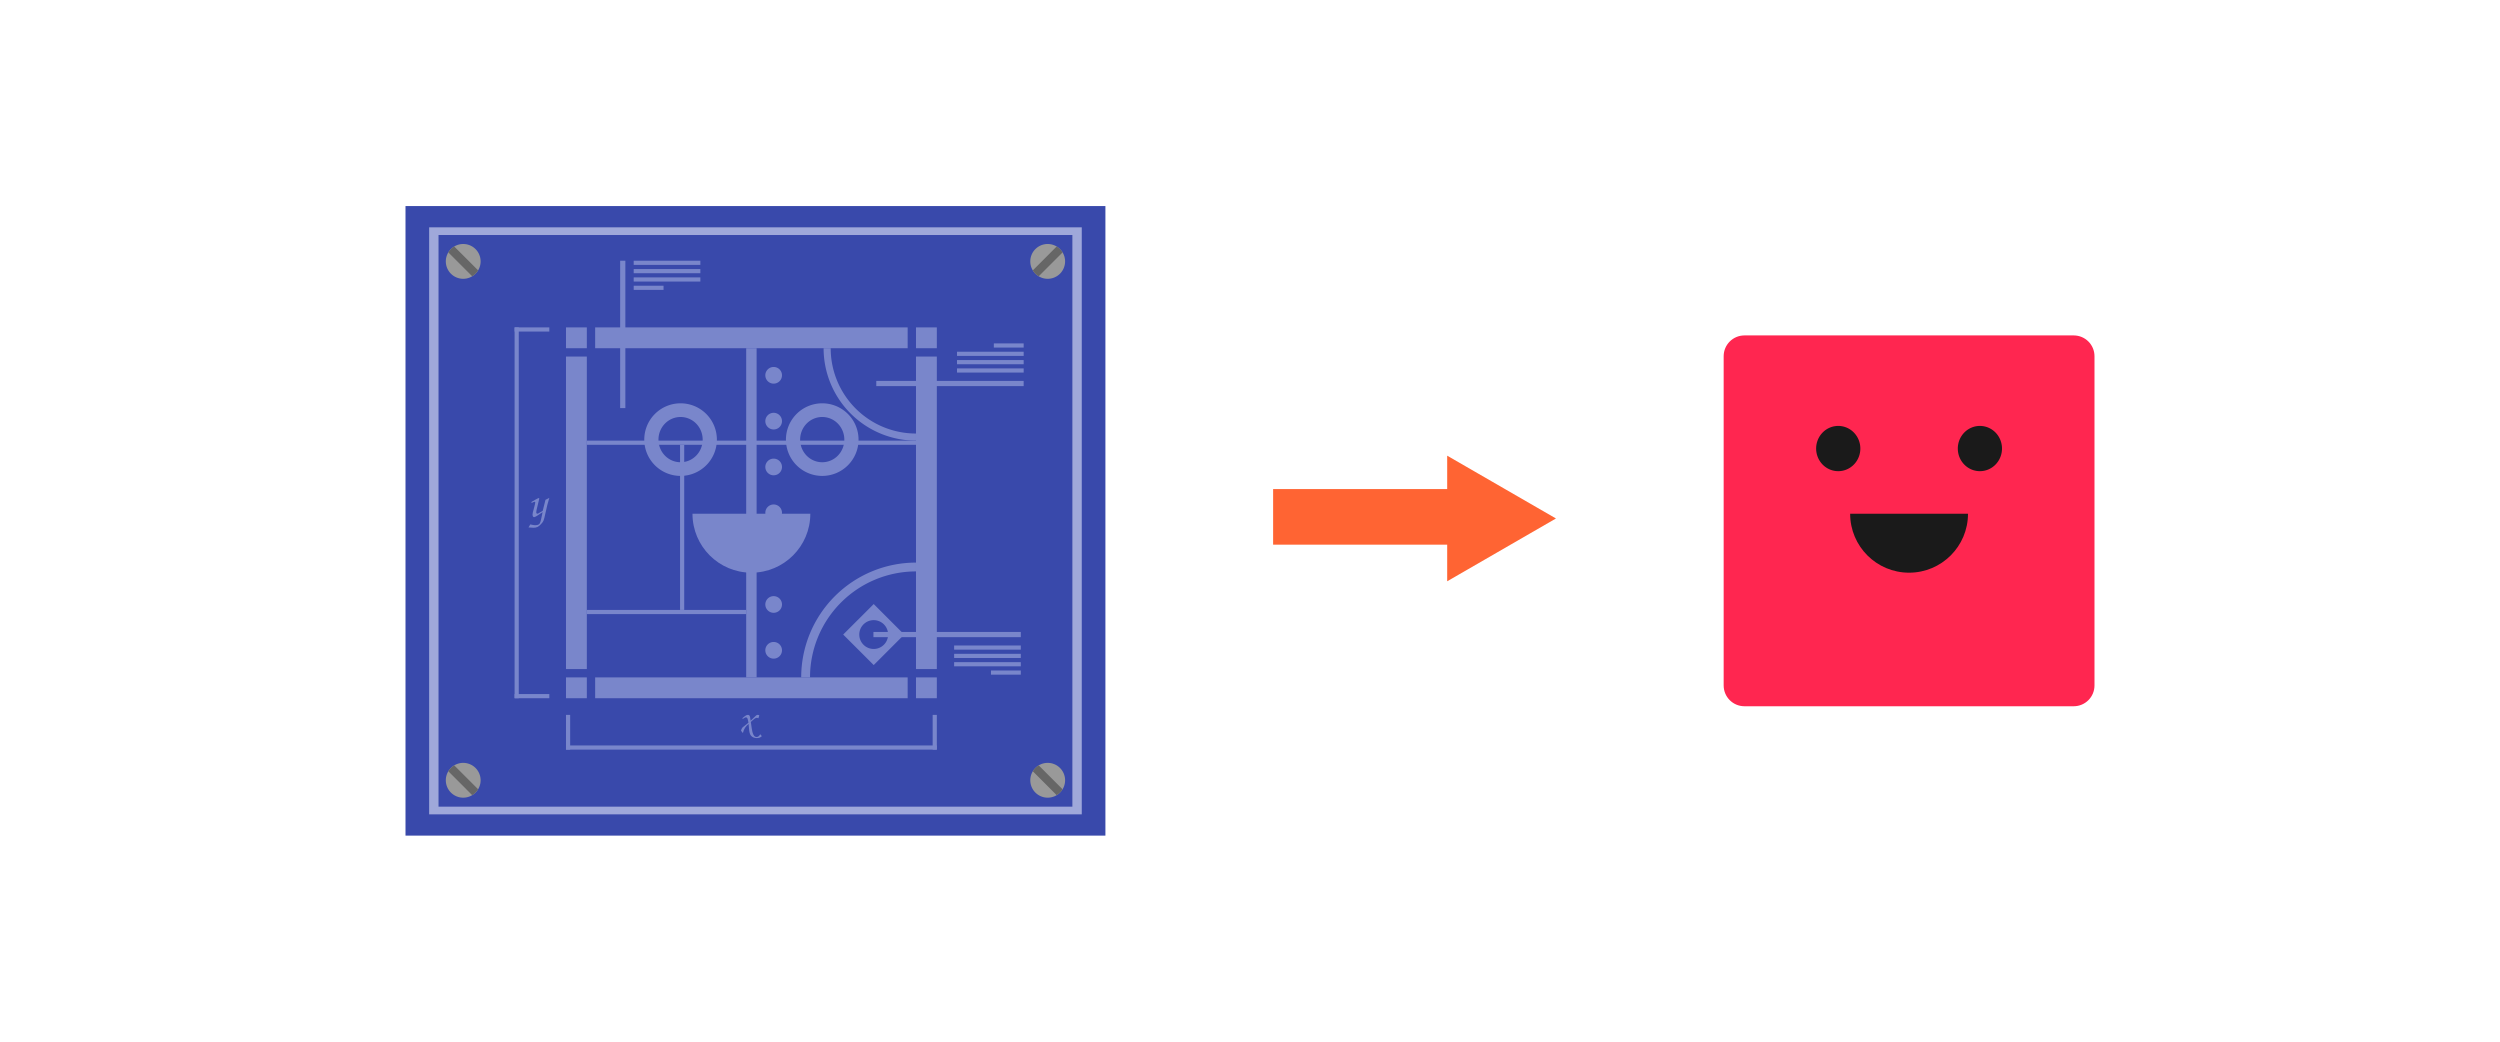 <?xml version="1.0" encoding="UTF-8" standalone="no"?>
<!-- Created with Inkscape (http://www.inkscape.org/) -->

<svg
   xmlns:dc="http://purl.org/dc/elements/1.1/"
   xmlns:cc="http://creativecommons.org/ns#"
   xmlns:rdf="http://www.w3.org/1999/02/22-rdf-syntax-ns#"
   xmlns:svg="http://www.w3.org/2000/svg"
   xmlns="http://www.w3.org/2000/svg"
   xmlns:sodipodi="http://sodipodi.sourceforge.net/DTD/sodipodi-0.dtd"
   xmlns:inkscape="http://www.inkscape.org/namespaces/inkscape"
   width="255"
   height="106.25"
   viewBox="0 0 255 106.25"
   id="svg4111"
   version="1.1"
   inkscape:version="0.91 r"
   sodipodi:docname="class-object.svg">
  <defs
     id="defs4113" />
  <sodipodi:namedview
     id="base"
     pagecolor="#ffffff"
     bordercolor="#666666"
     borderopacity="1.0"
     inkscape:pageopacity="0.0"
     inkscape:pageshadow="2"
     inkscape:zoom="0.49497475"
     inkscape:cx="-19.701093"
     inkscape:cy="-378.67967"
     inkscape:document-units="px"
     inkscape:current-layer="layer1"
     showgrid="false"
     fit-margin-top="0"
     fit-margin-left="0"
     fit-margin-right="0"
     fit-margin-bottom="0"
     units="px"
     inkscape:window-width="1366"
     inkscape:window-height="713"
     inkscape:window-x="0"
     inkscape:window-y="30"
     inkscape:window-maximized="1" />
  <g
     inkscape:label="Layer 1"
     inkscape:groupmode="layer"
     id="layer1"
     transform="translate(-52.189,-321.602)">
    <rect
       style="opacity:1;fill:none;fill-opacity:1;stroke:none;stroke-width:5;stroke-linecap:butt;stroke-linejoin:round;stroke-miterlimit:4;stroke-dasharray:none;stroke-dashoffset:0;stroke-opacity:1"
       id="rect4279"
       width="255"
       height="106.25"
       x="52.189"
       y="321.602" />
    <path
       style="opacity:1;fill:#ff2650;fill-opacity:1;stroke:none;stroke-width:5;stroke-linecap:butt;stroke-linejoin:round;stroke-miterlimit:4;stroke-dasharray:none;stroke-dashoffset:0;stroke-opacity:1"
       d="m 230.127,355.815 33.575,0 c 1.177,0 2.125,0.948 2.125,2.125 l 0,33.575 c 0,1.177 -0.948,2.125 -2.125,2.125 l -33.575,0 c -1.177,0 -2.125,-0.948 -2.125,-2.125 l 0,-33.575 c 0,-1.177 0.948,-2.125 2.125,-2.125 z"
       id="rect3823" />
    <path
       id="path3827"
       d="m 239.689,365.046 a 2.254,2.308 0 0 1 2.255,2.308 2.254,2.308 0 0 1 -2.255,2.308 2.254,2.308 0 0 1 -2.254,-2.308 2.254,2.308 0 0 1 2.254,-2.308 z"
       style="opacity:1;fill:#1a1a1a;fill-opacity:1;stroke:none;stroke-width:5;stroke-linecap:butt;stroke-linejoin:round;stroke-miterlimit:4;stroke-dasharray:none;stroke-dashoffset:0;stroke-opacity:1"
       inkscape:connector-curvature="0" />
    <path
       id="path3829"
       d="m 254.139,365.046 a 2.254,2.308 0 0 1 2.254,2.308 2.254,2.308 0 0 1 -2.254,2.308 2.254,2.308 0 0 1 -2.254,-2.308 2.254,2.308 0 0 1 2.254,-2.308 z"
       style="opacity:1;fill:#1a1a1a;fill-opacity:1;stroke:none;stroke-width:5;stroke-linecap:butt;stroke-linejoin:round;stroke-miterlimit:4;stroke-dasharray:none;stroke-dashoffset:0;stroke-opacity:1"
       inkscape:connector-curvature="0" />
    <path
       transform="scale(1,-1)"
       style="opacity:1;fill:#1a1a1a;fill-opacity:1;stroke:none;stroke-width:5;stroke-linecap:butt;stroke-linejoin:round;stroke-miterlimit:4;stroke-dasharray:none;stroke-dashoffset:0;stroke-opacity:1"
       d="m 240.904,-374.006 c 0,-3.319 2.691,-6.01 6.01,-6.01 3.319,0 6.01,2.691 6.01,6.01 l -6.01,0 z"
       id="path3831"
       inkscape:connector-curvature="0"
       sodipodi:nodetypes="czccc" />
    <path
       inkscape:connector-curvature="0"
       id="path3833"
       d="m 199.802,368.082 0,3.408 -17.755,0 0,5.666 17.755,0 0,3.737 11.094,-6.406 -11.094,-6.406 z"
       style="opacity:1;fill:#ff6433;fill-opacity:1;stroke:none;stroke-width:5;stroke-linecap:butt;stroke-linejoin:round;stroke-miterlimit:4;stroke-dasharray:none;stroke-dashoffset:0;stroke-opacity:1" />
    <path
       style="opacity:1;fill:#3949ab;fill-opacity:1;stroke:none;stroke-width:5;stroke-linecap:butt;stroke-linejoin:round;stroke-miterlimit:4;stroke-dasharray:none;stroke-dashoffset:0;stroke-opacity:1"
       d="m 93.55,342.62 71.391,0 0,64.215 -71.391,0 z"
       id="rect3819" />
    <path
       sodipodi:nodetypes="cccccccccc"
       inkscape:connector-curvature="0"
       id="path3821"
       d="m 95.962,344.79 0,59.876 66.567,0 0,-59.876 z m 0.956,0.783 64.654,0 0,58.309 -64.654,0 z"
       style="opacity:1;fill:#9fa8da;fill-opacity:1;stroke:none;stroke-width:5;stroke-linecap:butt;stroke-linejoin:round;stroke-miterlimit:4;stroke-dasharray:none;stroke-dashoffset:0;stroke-opacity:1" />
    <path
       style="opacity:1;fill:#999999;fill-opacity:1;stroke:none;stroke-width:5;stroke-linecap:butt;stroke-linejoin:round;stroke-miterlimit:4;stroke-dasharray:none;stroke-dashoffset:0;stroke-opacity:1"
       d="m 101.212,348.265 a 1.775,1.775 0 0 1 -1.775,1.775 1.775,1.775 0 0 1 -1.775,-1.775 1.775,1.775 0 0 1 1.775,-1.775 1.775,1.775 0 0 1 1.775,1.775 z"
       id="circle3835" />
    <path
       id="path3837"
       d="m 98.521,346.746 a 1.775,1.775 0 0 0 -0.602,0.602 l 2.434,2.434 a 1.775,1.775 0 0 0 0.602,-0.602 l -2.434,-2.434 z"
       style="opacity:1;fill:#666666;fill-opacity:1;stroke:none;stroke-width:5;stroke-linecap:butt;stroke-linejoin:round;stroke-miterlimit:4;stroke-dasharray:none;stroke-dashoffset:0;stroke-opacity:1"
       inkscape:connector-curvature="0" />
    <path
       transform="scale(-1,1)"
       style="opacity:1;fill:#999999;fill-opacity:1;stroke:none;stroke-width:5;stroke-linecap:butt;stroke-linejoin:round;stroke-miterlimit:4;stroke-dasharray:none;stroke-dashoffset:0;stroke-opacity:1"
       d="m -157.278,348.265 a 1.775,1.775 0 0 1 -1.775,1.775 1.775,1.775 0 0 1 -1.775,-1.775 1.775,1.775 0 0 1 1.775,-1.775 1.775,1.775 0 0 1 1.775,1.775 z"
       id="circle3839" />
    <path
       inkscape:connector-curvature="0"
       style="opacity:1;fill:#666666;fill-opacity:1;stroke:none;stroke-width:5;stroke-linecap:butt;stroke-linejoin:round;stroke-miterlimit:4;stroke-dasharray:none;stroke-dashoffset:0;stroke-opacity:1"
       d="m 159.969,346.746 a 1.775,1.775 0 0 1 0.602,0.602 l -2.434,2.434 a 1.775,1.775 0 0 1 -0.602,-0.602 l 2.434,-2.434 z"
       id="path3841" />
    <path
       style="opacity:1;fill:#999999;fill-opacity:1;stroke:none;stroke-width:5;stroke-linecap:butt;stroke-linejoin:round;stroke-miterlimit:4;stroke-dasharray:none;stroke-dashoffset:0;stroke-opacity:1"
       d="m 101.212,401.19 a 1.775,1.775 0 0 1 -1.775,1.775 1.775,1.775 0 0 1 -1.775,-1.775 1.775,1.775 0 0 1 1.775,-1.775 1.775,1.775 0 0 1 1.775,1.775 z"
       id="circle3843" />
    <path
       inkscape:connector-curvature="0"
       style="opacity:1;fill:#666666;fill-opacity:1;stroke:none;stroke-width:5;stroke-linecap:butt;stroke-linejoin:round;stroke-miterlimit:4;stroke-dasharray:none;stroke-dashoffset:0;stroke-opacity:1"
       d="m 98.521,399.672 a 1.775,1.775 0 0 0 -0.602,0.602 l 2.434,2.434 a 1.775,1.775 0 0 0 0.602,-0.602 l -2.434,-2.434 z"
       id="path3845" />
    <path
       style="opacity:1;fill:#999999;fill-opacity:1;stroke:none;stroke-width:5;stroke-linecap:butt;stroke-linejoin:round;stroke-miterlimit:4;stroke-dasharray:none;stroke-dashoffset:0;stroke-opacity:1"
       d="m 160.829,401.19 a 1.775,1.775 0 0 1 -1.775,1.775 1.775,1.775 0 0 1 -1.775,-1.775 1.775,1.775 0 0 1 1.775,-1.775 1.775,1.775 0 0 1 1.775,1.775 z"
       id="circle3847" />
    <path
       id="path3849"
       d="m 158.137,399.672 a 1.775,1.775 0 0 0 -0.602,0.602 l 2.434,2.434 a 1.775,1.775 0 0 0 0.602,-0.602 l -2.434,-2.434 z"
       style="opacity:1;fill:#666666;fill-opacity:1;stroke:none;stroke-width:5;stroke-linecap:butt;stroke-linejoin:round;stroke-miterlimit:4;stroke-dasharray:none;stroke-dashoffset:0;stroke-opacity:1"
       inkscape:connector-curvature="0" />
    <path
       style="opacity:1;fill:#7986cb;fill-opacity:1;stroke:none;stroke-width:5;stroke-linecap:butt;stroke-linejoin:round;stroke-miterlimit:4;stroke-dasharray:none;stroke-dashoffset:0;stroke-opacity:1"
       d="m 109.92,357.971 2.125,0 0,31.875 -2.125,0 z"
       id="rect3853" />
    <path
       style="opacity:1;fill:#7986cb;fill-opacity:1;stroke:none;stroke-width:5;stroke-linecap:butt;stroke-linejoin:round;stroke-miterlimit:4;stroke-dasharray:none;stroke-dashoffset:0;stroke-opacity:1"
       d="m 145.62,357.971 2.125,0 0,31.875 -2.125,0 z"
       id="rect3855" />
    <path
       style="opacity:1;fill:#7986cb;fill-opacity:1;stroke:none;stroke-width:5;stroke-linecap:butt;stroke-linejoin:round;stroke-miterlimit:4;stroke-dasharray:none;stroke-dashoffset:0;stroke-opacity:1"
       d="m 109.92,354.996 2.125,0 0,2.125 -2.125,0 z"
       id="rect3857" />
    <path
       transform="matrix(0,-1,1,0,0,0)"
       style="opacity:1;fill:#7986cb;fill-opacity:1;stroke:none;stroke-width:5;stroke-linecap:butt;stroke-linejoin:round;stroke-miterlimit:4;stroke-dasharray:none;stroke-dashoffset:0;stroke-opacity:1"
       d="m -392.821,112.895 2.125,0 0,31.875 -2.125,0 z"
       id="rect3859" />
    <path
       transform="matrix(0,-1,1,0,0,0)"
       style="opacity:1;fill:#7986cb;fill-opacity:1;stroke:none;stroke-width:5;stroke-linecap:butt;stroke-linejoin:round;stroke-miterlimit:4;stroke-dasharray:none;stroke-dashoffset:0;stroke-opacity:1"
       d="m -357.121,112.895 2.125,0 0,31.875 -2.125,0 z"
       id="rect3861" />
    <path
       style="opacity:1;fill:#7986cb;fill-opacity:1;stroke:none;stroke-width:5;stroke-linecap:butt;stroke-linejoin:round;stroke-miterlimit:4;stroke-dasharray:none;stroke-dashoffset:0;stroke-opacity:1"
       d="m 145.62,390.696 2.125,0 0,2.125 -2.125,0 z"
       id="rect3863" />
    <path
       style="opacity:1;fill:#7986cb;fill-opacity:1;stroke:none;stroke-width:5;stroke-linecap:butt;stroke-linejoin:round;stroke-miterlimit:4;stroke-dasharray:none;stroke-dashoffset:0;stroke-opacity:1"
       d="m 109.92,390.696 2.125,0 0,2.125 -2.125,0 z"
       id="rect3865" />
    <path
       inkscape:connector-curvature="0"
       id="path3867"
       d="m 121.607,362.74 a 3.703,3.703 0 0 0 -3.702,3.703 3.703,3.703 0 0 0 3.702,3.702 3.703,3.703 0 0 0 3.703,-3.702 3.703,3.703 0 0 0 -3.703,-3.703 z m 0,1.395 a 2.254,2.308 0 0 1 2.254,2.308 2.254,2.308 0 0 1 -2.254,2.308 2.254,2.308 0 0 1 -2.254,-2.308 2.254,2.308 0 0 1 2.254,-2.308 z"
       style="opacity:1;fill:#7986cb;fill-opacity:1;stroke:none;stroke-width:5;stroke-linecap:butt;stroke-linejoin:round;stroke-miterlimit:4;stroke-dasharray:none;stroke-dashoffset:0;stroke-opacity:1" />
    <path
       style="opacity:1;fill:#7986cb;fill-opacity:1;stroke:none;stroke-width:5;stroke-linecap:butt;stroke-linejoin:round;stroke-miterlimit:4;stroke-dasharray:none;stroke-dashoffset:0;stroke-opacity:1"
       d="m 136.057,362.74 a 3.703,3.703 0 0 0 -3.702,3.703 3.703,3.703 0 0 0 3.702,3.702 3.703,3.703 0 0 0 3.703,-3.702 3.703,3.703 0 0 0 -3.703,-3.703 z m 0,1.395 a 2.254,2.308 0 0 1 2.254,2.308 2.254,2.308 0 0 1 -2.254,2.308 2.254,2.308 0 0 1 -2.254,-2.308 2.254,2.308 0 0 1 2.254,-2.308 z"
       id="path3869"
       inkscape:connector-curvature="0" />
    <path
       style="opacity:1;fill:#7986cb;fill-opacity:1;stroke:none;stroke-width:5;stroke-linecap:butt;stroke-linejoin:round;stroke-miterlimit:4;stroke-dasharray:none;stroke-dashoffset:0;stroke-opacity:1"
       d="m 128.301,357.121 1.062,0 0,33.575 -1.062,0 z"
       id="rect3871" />
    <path
       transform="scale(1,-1)"
       style="opacity:1;fill:#7986cb;fill-opacity:1;stroke:none;stroke-width:5;stroke-linecap:butt;stroke-linejoin:round;stroke-miterlimit:4;stroke-dasharray:none;stroke-dashoffset:0;stroke-opacity:1"
       d="m 122.822,-374.006 c 0,-3.319 2.691,-6.01 6.01,-6.01 3.319,0 6.01,2.691 6.01,6.01 l -6.01,0 z"
       id="path3873"
       inkscape:connector-curvature="0"
       sodipodi:nodetypes="czccc" />
    <path
       transform="matrix(0,1,-1,0,0,0)"
       style="opacity:1;fill:#7986cb;fill-opacity:1;stroke:none;stroke-width:5;stroke-linecap:butt;stroke-linejoin:round;stroke-miterlimit:4;stroke-dasharray:none;stroke-dashoffset:0;stroke-opacity:1"
       d="m 383.815,-128.301 0.425,0 0,16.256 -0.425,0 z"
       id="rect3875" />
    <path
       inkscape:connector-curvature="0"
       id="path3877"
       d="m 145.62,366.546 0,-0.724 a 8.7,8.7 0 0 1 -8.7,-8.701 l -0.724,0 a 9.425,9.425 0 0 0 9.425,9.425 z"
       style="opacity:1;fill:#7986cb;fill-opacity:1;stroke:none;stroke-width:5;stroke-linecap:butt;stroke-linejoin:round;stroke-miterlimit:4;stroke-dasharray:none;stroke-dashoffset:0;stroke-opacity:1" />
    <path
       inkscape:connector-curvature="0"
       style="opacity:1;fill:#7986cb;fill-opacity:1;stroke:none;stroke-width:5;stroke-linecap:butt;stroke-linejoin:round;stroke-miterlimit:4;stroke-dasharray:none;stroke-dashoffset:0;stroke-opacity:1"
       d="m 145.62,378.987 0,0.9 a 10.808,10.808 0 0 0 -10.808,10.809 l -0.9,0 a 11.708,11.708 0 0 1 11.708,-11.709 z"
       id="path3879" />
    <path
       transform="matrix(0,1,-1,0,0,0)"
       style="opacity:1;fill:#7986cb;fill-opacity:1;stroke:none;stroke-width:5;stroke-linecap:butt;stroke-linejoin:round;stroke-miterlimit:4;stroke-dasharray:none;stroke-dashoffset:0;stroke-opacity:1"
       d="m 366.546,-145.62 0.425,0 0,33.575 -0.425,0 z"
       id="rect3881" />
    <path
       style="opacity:1;fill:#7986cb;fill-opacity:1;stroke:none;stroke-width:5;stroke-linecap:butt;stroke-linejoin:round;stroke-miterlimit:4;stroke-dasharray:none;stroke-dashoffset:0;stroke-opacity:1"
       d="m 104.678,354.996 0.425,0 0,37.825 -0.425,0 z"
       id="rect3885" />
    <path
       style="opacity:1;fill:#7986cb;fill-opacity:1;stroke:none;stroke-width:5;stroke-linecap:butt;stroke-linejoin:round;stroke-miterlimit:4;stroke-dasharray:none;stroke-dashoffset:0;stroke-opacity:1"
       d="m 104.678,354.996 3.542,0 0,0.425 -3.542,0 z"
       id="rect3887" />
    <path
       style="opacity:1;fill:#7986cb;fill-opacity:1;stroke:none;stroke-width:5;stroke-linecap:butt;stroke-linejoin:round;stroke-miterlimit:4;stroke-dasharray:none;stroke-dashoffset:0;stroke-opacity:1"
       d="m 104.678,392.396 3.542,0 0,0.425 -3.542,0 z"
       id="rect3889" />
    <path
       transform="matrix(0,-1,1,0,0,0)"
       style="opacity:1;fill:#7986cb;fill-opacity:1;stroke:none;stroke-width:5;stroke-linecap:butt;stroke-linejoin:round;stroke-miterlimit:4;stroke-dasharray:none;stroke-dashoffset:0;stroke-opacity:1"
       d="m -398.063,109.92 0.425,0 0,37.825 -0.425,0 z"
       id="rect3893" />
    <path
       transform="matrix(0,-1,1,0,0,0)"
       style="opacity:1;fill:#7986cb;fill-opacity:1;stroke:none;stroke-width:5;stroke-linecap:butt;stroke-linejoin:round;stroke-miterlimit:4;stroke-dasharray:none;stroke-dashoffset:0;stroke-opacity:1"
       d="m -398.063,109.92 3.542,0 0,0.425 -3.542,0 z"
       id="rect3895" />
    <path
       transform="matrix(0,-1,1,0,0,0)"
       style="opacity:1;fill:#7986cb;fill-opacity:1;stroke:none;stroke-width:5;stroke-linecap:butt;stroke-linejoin:round;stroke-miterlimit:4;stroke-dasharray:none;stroke-dashoffset:0;stroke-opacity:1"
       d="m -398.063,147.32 3.542,0 0,0.425 -3.542,0 z"
       id="rect3897" />
    <path
       inkscape:connector-curvature="0"
       id="path3899"
       d="m 138.194,386.326 3.112,3.112 3.112,-3.112 -3.112,-3.112 -3.112,3.112 z m 2.073,-1.039 a 1.47,1.47 0 0 1 2.078,0 1.47,1.47 0 0 1 4.3e-4,2.079 1.47,1.47 0 0 1 -2.079,1e-5 1.47,1.47 0 0 1 4.2e-4,-2.079 z"
       style="opacity:1;fill:#7986cb;fill-opacity:1;stroke:none;stroke-width:5;stroke-linecap:butt;stroke-linejoin:round;stroke-miterlimit:4;stroke-dasharray:none;stroke-dashoffset:0;stroke-opacity:1" />
    <path
       style="opacity:1;fill:#7986cb;fill-opacity:1;stroke:none;stroke-width:5;stroke-linecap:butt;stroke-linejoin:round;stroke-miterlimit:4;stroke-dasharray:none;stroke-dashoffset:0;stroke-opacity:1"
       d="m 121.554,366.971 0.425,0 0,16.844 -0.425,0 z"
       id="rect3901" />
    <path
       d="m 127.907,396.327 c 0.008,0.004 0.017,0.004 0.021,0.004 0.008,0.004 0.017,0.004 0.017,0.004 0.008,0 0.021,-0.004 0.033,-0.008 0.087,-0.365 0.265,-0.638 0.567,-0.882 0.05,0.642 0.07,0.799 0.133,0.99 0.091,0.278 0.36,0.452 0.704,0.452 0.232,0 0.377,-0.058 0.514,-0.199 l -0.162,-0.195 c -0.112,0.199 -0.224,0.282 -0.373,0.282 -0.199,0 -0.336,-0.166 -0.423,-0.51 -0.041,-0.162 -0.075,-0.373 -0.166,-1.023 0.348,-0.323 0.489,-0.423 0.601,-0.423 0.046,0 0.087,0.008 0.174,0.045 l 0.091,-0.29 c -0.062,-0.041 -0.091,-0.054 -0.145,-0.054 -0.05,0 -0.087,0.008 -0.157,0.041 -0.116,0.104 -0.137,0.124 -0.294,0.278 l -0.29,0.278 c -0.017,-0.153 -0.041,-0.307 -0.054,-0.365 -0.037,-0.17 -0.095,-0.232 -0.228,-0.232 -0.128,0 -0.249,0.07 -0.534,0.319 l -0.008,0.112 c 0.249,-0.166 0.269,-0.174 0.352,-0.174 0.137,0 0.186,0.108 0.249,0.543 l -0.153,0.124 c -0.348,0.265 -0.352,0.265 -0.431,0.34 -0.075,0.079 -0.104,0.137 -0.174,0.327 l 0.137,0.215 z"
       style="font-style:italic;font-variant:normal;font-weight:500;font-stretch:normal;font-size:medium;line-height:125%;font-family:'URW Chancery L';-inkscape-font-specification:'URW Chancery L Medium Italic';text-align:start;letter-spacing:0px;word-spacing:0px;writing-mode:lr-tb;text-anchor:start;fill:#7986cb;fill-opacity:1;stroke:none;stroke-width:1px;stroke-linecap:butt;stroke-linejoin:miter;stroke-opacity:1"
       id="path3905"
       inkscape:connector-curvature="0" />
    <path
       d="m 106.095,375.401 c 0.143,0.018 0.345,0.032 0.506,0.032 0.322,0 0.506,-0.087 0.768,-0.368 0.267,-0.285 0.285,-0.336 0.446,-1.085 0.161,-0.741 0.248,-1.085 0.405,-1.596 -0.06,0.032 -0.11,0.06 -0.129,0.069 l -0.161,0.078 c -0.023,0.014 -0.06,0.028 -0.101,0.051 l -0.281,1.118 c -0.46,0.285 -0.483,0.299 -0.561,0.299 -0.06,0 -0.101,-0.064 -0.101,-0.147 0,-0.101 0.041,-0.313 0.129,-0.639 0.115,-0.455 0.179,-0.713 0.179,-0.754 0,-0.032 -0.023,-0.055 -0.051,-0.055 -0.051,0 -0.345,0.156 -0.731,0.386 l -0.014,0.124 c 0.216,-0.11 0.267,-0.133 0.317,-0.133 0.046,0 0.069,0.028 0.069,0.069 0,0.083 -0.032,0.221 -0.143,0.626 -0.11,0.4 -0.133,0.501 -0.133,0.621 0,0.147 0.069,0.258 0.161,0.258 0.087,0 0.455,-0.221 0.865,-0.515 -0.175,0.842 -0.175,0.842 -0.23,1.012 -0.074,0.235 -0.221,0.322 -0.52,0.322 -0.133,0 -0.235,-0.018 -0.506,-0.083 l -0.184,0.313 z"
       style="font-style:italic;font-variant:normal;font-weight:500;font-stretch:normal;font-size:medium;line-height:125%;font-family:'URW Chancery L';-inkscape-font-specification:'URW Chancery L Medium Italic';text-align:start;letter-spacing:0px;word-spacing:0px;writing-mode:lr-tb;text-anchor:start;fill:#7986cb;fill-opacity:1;stroke:none;stroke-width:1px;stroke-linecap:butt;stroke-linejoin:miter;stroke-opacity:1"
       id="path3909"
       inkscape:connector-curvature="0" />
    <path
       sodipodi:nodetypes="ccccc"
       inkscape:connector-curvature="0"
       id="path3911"
       d="m 141.279,386.061 15.032,0 0,0.531 -15.032,0 z"
       style="opacity:1;fill:#7986cb;fill-opacity:1;stroke:none;stroke-width:5;stroke-linecap:butt;stroke-linejoin:round;stroke-miterlimit:4;stroke-dasharray:none;stroke-dashoffset:0;stroke-opacity:1" />
    <path
       sodipodi:nodetypes="ccccc"
       inkscape:connector-curvature="0"
       id="path3913"
       d="m 149.511,387.442 6.8,0 0,0.425 -6.8,0 z"
       style="opacity:1;fill:#7986cb;fill-opacity:1;stroke:none;stroke-width:5;stroke-linecap:butt;stroke-linejoin:round;stroke-miterlimit:4;stroke-dasharray:none;stroke-dashoffset:0;stroke-opacity:1" />
    <path
       sodipodi:nodetypes="ccccc"
       inkscape:connector-curvature="0"
       id="path3915"
       d="m 149.511,388.292 6.8,0 0,0.425 -6.8,0 z"
       style="opacity:1;fill:#7986cb;fill-opacity:1;stroke:none;stroke-width:5;stroke-linecap:butt;stroke-linejoin:round;stroke-miterlimit:4;stroke-dasharray:none;stroke-dashoffset:0;stroke-opacity:1" />
    <path
       sodipodi:nodetypes="ccccc"
       inkscape:connector-curvature="0"
       id="path3917"
       d="m 149.511,389.142 6.8,0 0,0.425 -6.8,0 z"
       style="opacity:1;fill:#7986cb;fill-opacity:1;stroke:none;stroke-width:5;stroke-linecap:butt;stroke-linejoin:round;stroke-miterlimit:4;stroke-dasharray:none;stroke-dashoffset:0;stroke-opacity:1" />
    <path
       sodipodi:nodetypes="ccccc"
       inkscape:connector-curvature="0"
       id="path3919"
       d="m 153.268,389.992 3.043,0 0,0.425 -3.043,0 z"
       style="opacity:1;fill:#7986cb;fill-opacity:1;stroke:none;stroke-width:5;stroke-linecap:butt;stroke-linejoin:round;stroke-miterlimit:4;stroke-dasharray:none;stroke-dashoffset:0;stroke-opacity:1" />
    <path
       style="opacity:1;fill:#7986cb;fill-opacity:1;stroke:none;stroke-width:5;stroke-linecap:butt;stroke-linejoin:round;stroke-miterlimit:4;stroke-dasharray:none;stroke-dashoffset:0;stroke-opacity:1"
       d="m 141.57,360.985 15.032,0 0,-0.531 -15.032,0 z"
       id="path3921"
       inkscape:connector-curvature="0"
       sodipodi:nodetypes="ccccc" />
    <path
       style="opacity:1;fill:#7986cb;fill-opacity:1;stroke:none;stroke-width:5;stroke-linecap:butt;stroke-linejoin:round;stroke-miterlimit:4;stroke-dasharray:none;stroke-dashoffset:0;stroke-opacity:1"
       d="m 149.803,359.604 6.8,0 0,-0.425 -6.8,0 z"
       id="path3923"
       inkscape:connector-curvature="0"
       sodipodi:nodetypes="ccccc" />
    <path
       style="opacity:1;fill:#7986cb;fill-opacity:1;stroke:none;stroke-width:5;stroke-linecap:butt;stroke-linejoin:round;stroke-miterlimit:4;stroke-dasharray:none;stroke-dashoffset:0;stroke-opacity:1"
       d="m 149.803,358.754 6.8,0 0,-0.425 -6.8,0 z"
       id="path3925"
       inkscape:connector-curvature="0"
       sodipodi:nodetypes="ccccc" />
    <path
       style="opacity:1;fill:#7986cb;fill-opacity:1;stroke:none;stroke-width:5;stroke-linecap:butt;stroke-linejoin:round;stroke-miterlimit:4;stroke-dasharray:none;stroke-dashoffset:0;stroke-opacity:1"
       d="m 149.803,357.904 6.8,0 0,-0.425 -6.8,0 z"
       id="path3927"
       inkscape:connector-curvature="0"
       sodipodi:nodetypes="ccccc" />
    <path
       style="opacity:1;fill:#7986cb;fill-opacity:1;stroke:none;stroke-width:5;stroke-linecap:butt;stroke-linejoin:round;stroke-miterlimit:4;stroke-dasharray:none;stroke-dashoffset:0;stroke-opacity:1"
       d="m 153.56,357.054 3.043,0 0,-0.425 -3.043,0 z"
       id="path3929"
       inkscape:connector-curvature="0"
       sodipodi:nodetypes="ccccc" />
    <path
       style="opacity:1;fill:#7986cb;fill-opacity:1;stroke:none;stroke-width:5;stroke-linecap:butt;stroke-linejoin:round;stroke-miterlimit:4;stroke-dasharray:none;stroke-dashoffset:0;stroke-opacity:1"
       d="m 145.62,354.996 2.125,0 0,2.125 -2.125,0 z"
       id="rect3931" />
    <path
       sodipodi:nodetypes="ccccc"
       inkscape:connector-curvature="0"
       id="path3933"
       d="m 115.976,363.228 0,-15.032 -0.531,0 0,15.032 z"
       style="opacity:1;fill:#7986cb;fill-opacity:1;stroke:none;stroke-width:5;stroke-linecap:butt;stroke-linejoin:round;stroke-miterlimit:4;stroke-dasharray:none;stroke-dashoffset:0;stroke-opacity:1" />
    <path
       sodipodi:nodetypes="ccccc"
       inkscape:connector-curvature="0"
       id="path3935"
       d="m 123.626,348.196 -6.8,0 0,0.425 6.8,0 z"
       style="opacity:1;fill:#7986cb;fill-opacity:1;stroke:none;stroke-width:5;stroke-linecap:butt;stroke-linejoin:round;stroke-miterlimit:4;stroke-dasharray:none;stroke-dashoffset:0;stroke-opacity:1" />
    <path
       sodipodi:nodetypes="ccccc"
       inkscape:connector-curvature="0"
       id="path3937"
       d="m 123.626,349.046 -6.8,0 0,0.425 6.8,0 z"
       style="opacity:1;fill:#7986cb;fill-opacity:1;stroke:none;stroke-width:5;stroke-linecap:butt;stroke-linejoin:round;stroke-miterlimit:4;stroke-dasharray:none;stroke-dashoffset:0;stroke-opacity:1" />
    <path
       sodipodi:nodetypes="ccccc"
       inkscape:connector-curvature="0"
       id="path3939"
       d="m 123.626,349.896 -6.8,0 0,0.425 6.8,0 z"
       style="opacity:1;fill:#7986cb;fill-opacity:1;stroke:none;stroke-width:5;stroke-linecap:butt;stroke-linejoin:round;stroke-miterlimit:4;stroke-dasharray:none;stroke-dashoffset:0;stroke-opacity:1" />
    <path
       sodipodi:nodetypes="ccccc"
       inkscape:connector-curvature="0"
       id="path3941"
       d="m 119.87,350.746 -3.043,0 0,0.425 3.043,0 z"
       style="opacity:1;fill:#7986cb;fill-opacity:1;stroke:none;stroke-width:5;stroke-linecap:butt;stroke-linejoin:round;stroke-miterlimit:4;stroke-dasharray:none;stroke-dashoffset:0;stroke-opacity:1" />
    <path
       style="opacity:1;fill:#7986cb;fill-opacity:1;stroke:none;stroke-width:5;stroke-linecap:butt;stroke-linejoin:round;stroke-miterlimit:4;stroke-dasharray:none;stroke-dashoffset:0;stroke-opacity:1"
       d="m 131.952,359.883 a 0.85,0.85 0 0 1 -0.85,0.85 0.85,0.85 0 0 1 -0.85,-0.85 0.85,0.85 0 0 1 0.85,-0.85 0.85,0.85 0 0 1 0.85,0.85 z"
       id="circle3945" />
    <path
       style="opacity:1;fill:#7986cb;fill-opacity:1;stroke:none;stroke-width:5;stroke-linecap:butt;stroke-linejoin:round;stroke-miterlimit:4;stroke-dasharray:none;stroke-dashoffset:0;stroke-opacity:1"
       d="m 131.952,364.558 a 0.85,0.85 0 0 1 -0.85,0.85 0.85,0.85 0 0 1 -0.85,-0.85 0.85,0.85 0 0 1 0.85,-0.85 0.85,0.85 0 0 1 0.85,0.85 z"
       id="circle3947" />
    <path
       style="opacity:1;fill:#7986cb;fill-opacity:1;stroke:none;stroke-width:5;stroke-linecap:butt;stroke-linejoin:round;stroke-miterlimit:4;stroke-dasharray:none;stroke-dashoffset:0;stroke-opacity:1"
       d="m 131.952,369.233 a 0.85,0.85 0 0 1 -0.85,0.85 0.85,0.85 0 0 1 -0.85,-0.85 0.85,0.85 0 0 1 0.85,-0.85 0.85,0.85 0 0 1 0.85,0.85 z"
       id="circle3949" />
    <path
       style="opacity:1;fill:#7986cb;fill-opacity:1;stroke:none;stroke-width:5;stroke-linecap:butt;stroke-linejoin:round;stroke-miterlimit:4;stroke-dasharray:none;stroke-dashoffset:0;stroke-opacity:1"
       d="m 131.952,373.908 a 0.85,0.85 0 0 1 -0.85,0.85 0.85,0.85 0 0 1 -0.85,-0.85 0.85,0.85 0 0 1 0.85,-0.85 0.85,0.85 0 0 1 0.85,0.85 z"
       id="circle3951" />
    <path
       style="opacity:1;fill:#7986cb;fill-opacity:1;stroke:none;stroke-width:5;stroke-linecap:butt;stroke-linejoin:round;stroke-miterlimit:4;stroke-dasharray:none;stroke-dashoffset:0;stroke-opacity:1"
       d="m 131.952,378.583 a 0.85,0.85 0 0 1 -0.85,0.85 0.85,0.85 0 0 1 -0.85,-0.85 0.85,0.85 0 0 1 0.85,-0.85 0.85,0.85 0 0 1 0.85,0.85 z"
       id="circle3953" />
    <path
       style="opacity:1;fill:#7986cb;fill-opacity:1;stroke:none;stroke-width:5;stroke-linecap:butt;stroke-linejoin:round;stroke-miterlimit:4;stroke-dasharray:none;stroke-dashoffset:0;stroke-opacity:1"
       d="m 131.952,383.258 a 0.85,0.85 0 0 1 -0.85,0.85 0.85,0.85 0 0 1 -0.85,-0.85 0.85,0.85 0 0 1 0.85,-0.85 0.85,0.85 0 0 1 0.85,0.85 z"
       id="circle3955" />
    <path
       style="opacity:1;fill:#7986cb;fill-opacity:1;stroke:none;stroke-width:5;stroke-linecap:butt;stroke-linejoin:round;stroke-miterlimit:4;stroke-dasharray:none;stroke-dashoffset:0;stroke-opacity:1"
       d="m 131.952,387.933 a 0.85,0.85 0 0 1 -0.85,0.85 0.85,0.85 0 0 1 -0.85,-0.85 0.85,0.85 0 0 1 0.85,-0.85 0.85,0.85 0 0 1 0.85,0.85 z"
       id="circle3957" />
  </g>
</svg>
